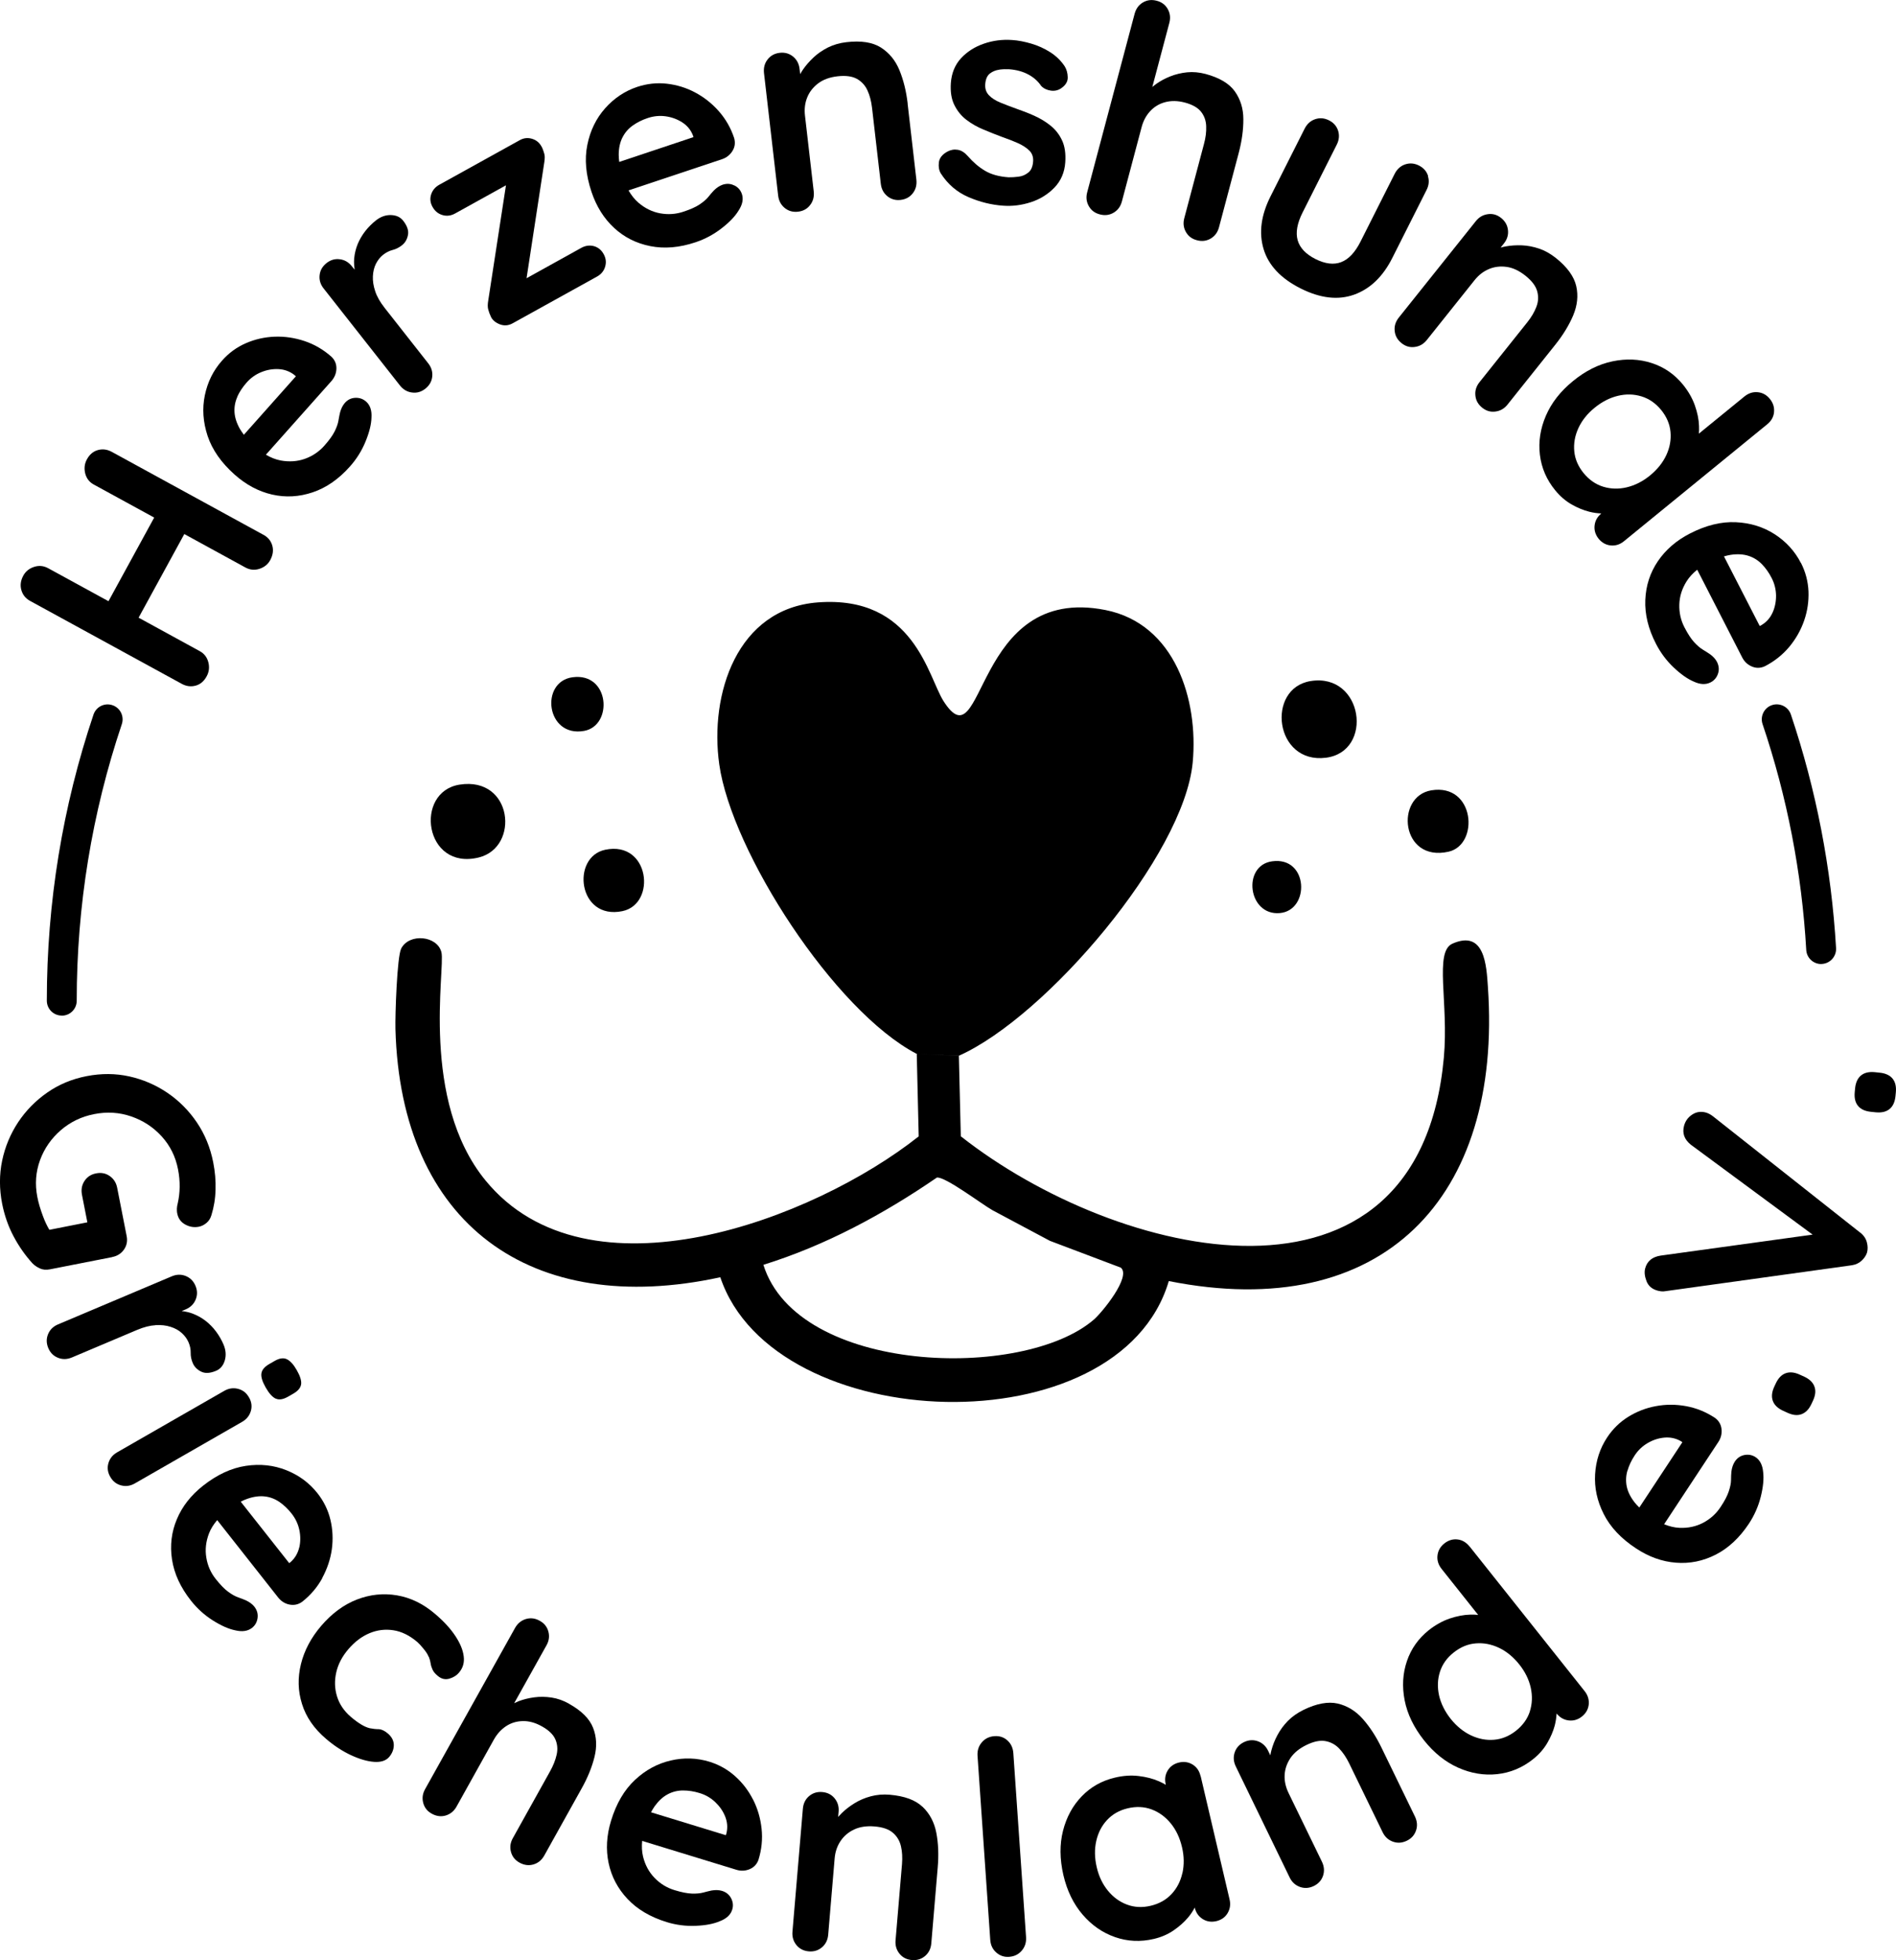 <?xml version="1.0" encoding="UTF-8"?>
<svg id="schwarz" xmlns="http://www.w3.org/2000/svg" viewBox="0 0 253.06 261.58">
  <g>
    <path d="M127.98,140.9c.09,3.58.17,7.16.26,10.74,20.88,16.43,61.12,26.07,64.47-10.49.67-7.32-1.32-14.13,1.15-15.22,4.32-1.91,4.54,2.97,4.73,5.76,1.96,28.17-14.06,44.96-42.59,39.27-6.6,22.36-52.71,20.81-59.86-.51-25.28,5.49-42.66-7.11-43.36-33.13-.05-1.82.21-9.66.77-10.74,1.07-2.08,4.83-1.72,5.37.51.53,2.2-2.88,19.73,5.88,30.44,13.64,16.66,43.79,5.24,57.82-5.88-.09-3.67-.17-7.33-.26-11l5.63.26ZM125.04,157.15c-7.14,4.9-14.86,9.06-23.15,11.64,4.57,14.62,34.72,15.47,44.13,7.29,1.07-.93,5-5.71,3.58-6.91-3.16-1.19-6.31-2.39-9.47-3.58-2.56-1.36-5.12-2.73-7.67-4.09-1.42-.8-6.33-4.53-7.42-4.35Z"/>
    <path d="M76.43,90.38c4.97-.66,5.42,6.46,1.53,7.16-5.08.91-5.94-6.58-1.53-7.16Z"/>
    <path d="M174.92,90.89c7.04-1.14,8.48,9.41,2.05,10.23-6.87.87-8.01-9.26-2.05-10.23Z"/>
    <path d="M61.34,104.71c7.1-1.12,8.06,8.37,2.56,9.72-7.28,1.79-8.66-8.76-2.56-9.72Z"/>
    <path d="M191.04,105.47c5.82-.96,6.44,7.25,2.3,8.19-6.39,1.44-7.17-7.38-2.3-8.19Z"/>
    <path d="M80.78,113.4c5.93-1.24,6.88,7.23,2.3,8.19-5.95,1.24-6.89-7.23-2.3-8.19Z"/>
    <path d="M169.8,114.94c4.86-.66,5.07,6.55,1.02,6.91-4.26.38-5.07-6.36-1.02-6.91Z"/>
  </g>
  <g id="LFvktZ">
    <path d="M127.98,140.9c-1.31.73-4.16.6-5.63-.26M122.35,140.64c-11.01-5.73-24.7-26.98-26.35-38.63-1.32-9.36,2.34-20.8,13.17-21.62,12.84-.97,14.7,9.95,16.76,13.17,5.56,8.7,3.83-15.69,21.62-12.15,9.3,1.85,12.42,12,11.64,20.34-1.16,12.37-19.53,33.93-31.21,39.14"/>
  </g>
  <g>
    <path d="M35.14,71.36l-20.22-11.06c-.61-.33-1.22-.41-1.85-.24-.62.17-1.12.59-1.47,1.24-.32.58-.39,1.21-.23,1.87.17.67.55,1.17,1.16,1.5l8.05,4.4-6.1,11.16-8.05-4.4c-.61-.33-1.23-.39-1.88-.18-.64.21-1.12.59-1.43,1.15-.36.65-.45,1.3-.27,1.94.18.64.57,1.13,1.18,1.46l20.23,11.06c.61.33,1.22.41,1.85.24.63-.17,1.12-.59,1.47-1.24.32-.58.4-1.21.23-1.87-.17-.67-.55-1.17-1.16-1.5l-8.15-4.46,6.1-11.16,8.15,4.46c.61.33,1.23.39,1.88.18.64-.21,1.12-.59,1.43-1.15.37-.68.46-1.33.28-1.96s-.58-1.11-1.19-1.44Z"/>
    <path d="M47.43,53.09c-.55.02-1.03.25-1.41.69-.28.32-.49.74-.63,1.25-.08.33-.15.7-.22,1.11-.07.42-.24.9-.51,1.44-.27.54-.73,1.18-1.39,1.92-.71.79-1.57,1.37-2.58,1.73-1.01.36-2.09.43-3.24.22-.67-.13-1.32-.39-1.96-.77l8.74-9.82c.42-.48.65-1.03.67-1.65.02-.62-.2-1.16-.66-1.6-1.07-.95-2.27-1.65-3.58-2.09-1.32-.44-2.65-.64-3.99-.59s-2.63.34-3.85.87c-1.22.53-2.28,1.3-3.18,2.32-1.17,1.31-1.93,2.85-2.3,4.63-.37,1.77-.24,3.58.37,5.43.62,1.85,1.82,3.57,3.61,5.16,1.53,1.36,3.2,2.25,5,2.66,1.8.41,3.61.31,5.42-.3,1.81-.61,3.47-1.76,4.97-3.45.88-.99,1.58-2.1,2.08-3.33.5-1.22.77-2.29.79-3.2.06-.94-.18-1.66-.72-2.13-.4-.35-.87-.52-1.43-.5ZM31.68,52.92c.3-.66.72-1.28,1.25-1.88.55-.62,1.2-1.08,1.95-1.38.75-.31,1.52-.44,2.31-.4.78.04,1.48.3,2.09.77l.21.19-6.94,7.8c-.2-.27-.38-.53-.53-.78-.44-.78-.68-1.53-.72-2.25-.04-.71.09-1.4.39-2.06Z"/>
    <path d="M51.32,41.06c-.59-.75-1.01-1.48-1.24-2.19-.24-.71-.34-1.38-.31-2.01.03-.63.17-1.19.41-1.67.25-.48.56-.87.93-1.17.42-.33.85-.55,1.29-.66.44-.11.86-.32,1.25-.63.42-.33.69-.78.8-1.37.12-.58-.1-1.22-.64-1.91-.38-.48-.92-.73-1.63-.75-.71-.02-1.37.22-2,.71-.52.41-1,.89-1.42,1.42-.42.54-.76,1.12-1.02,1.74-.25.62-.41,1.27-.47,1.95-.04.49,0,.98.06,1.47l-.36-.45c-.43-.54-.96-.86-1.61-.94-.64-.09-1.24.08-1.78.51s-.85.96-.92,1.61c-.07.65.11,1.24.54,1.78l10.18,12.94c.43.54.96.86,1.61.94.64.09,1.24-.08,1.78-.51s.85-.96.92-1.61c.07-.64-.11-1.24-.54-1.78l-5.84-7.43Z"/>
    <path d="M79.28,32.85c-.57-.15-1.14-.08-1.7.23l-7.3,4.05,2.37-15.49c.07-.47.08-.83,0-1.1-.07-.26-.16-.52-.26-.77-.29-.63-.73-1.04-1.32-1.23-.59-.19-1.15-.14-1.69.16l-10.74,5.95c-.56.31-.92.75-1.1,1.31s-.11,1.12.19,1.65c.31.56.75.92,1.33,1.09.58.17,1.15.09,1.7-.22l6.77-3.75-2.36,15.35c-.09.5-.09.91-.01,1.21.08.31.2.64.37,1,.21.43.6.76,1.18.99.58.22,1.16.18,1.74-.15l11.23-6.22c.56-.31.92-.75,1.09-1.33.17-.58.1-1.13-.2-1.67-.31-.56-.75-.91-1.32-1.07Z"/>
    <path d="M98.02,24.76c-.49-.26-1.02-.29-1.57-.11-.4.14-.79.39-1.17.77-.23.24-.48.53-.74.86s-.66.66-1.16,1c-.5.34-1.22.66-2.16.97-1.01.34-2.04.41-3.1.22-1.06-.19-2.03-.67-2.91-1.42-.51-.44-.95-1-1.32-1.64l12.47-4.16c.6-.2,1.07-.57,1.4-1.1s.4-1.1.23-1.72c-.45-1.36-1.14-2.56-2.06-3.6-.92-1.04-1.98-1.87-3.17-2.5-1.19-.63-2.45-1.01-3.77-1.16-1.33-.15-2.63,0-3.92.42-1.66.55-3.1,1.51-4.3,2.86-1.2,1.35-2,2.99-2.38,4.89-.39,1.91-.2,4,.56,6.27.65,1.94,1.65,3.54,3.01,4.8,1.36,1.26,2.97,2.07,4.85,2.44s3.88.2,6.03-.52c1.26-.42,2.41-1.04,3.46-1.85s1.81-1.6,2.28-2.38c.52-.79.67-1.53.44-2.21-.17-.5-.5-.89-.99-1.14ZM83.08,18.35c.32-.64.77-1.17,1.36-1.59.59-.42,1.26-.76,2.02-1.01.78-.26,1.58-.34,2.38-.23s1.54.38,2.2.8,1.14.99,1.43,1.71l.09.27-9.91,3.31c-.04-.33-.07-.65-.07-.94,0-.9.17-1.67.49-2.31Z"/>
    <path d="M121.15,13.84c-.19-1.66-.56-3.15-1.1-4.47-.54-1.32-1.37-2.32-2.48-3.03-1.11-.7-2.64-.94-4.6-.71-.9.1-1.71.34-2.45.7-.73.37-1.38.81-1.93,1.33s-1.03,1.06-1.42,1.63c-.14.21-.26.4-.37.6l-.08-.69c-.08-.69-.37-1.24-.87-1.65-.5-.41-1.1-.58-1.78-.5-.69.08-1.23.38-1.62.89-.4.51-.55,1.11-.48,1.8l1.89,16.36c.08.69.37,1.24.87,1.65.5.41,1.1.58,1.78.5.69-.08,1.23-.37,1.62-.89.4-.51.55-1.11.48-1.8l-1.17-10.14c-.1-.87,0-1.68.3-2.42s.79-1.37,1.47-1.88,1.54-.82,2.6-.94c1.08-.12,1.94,0,2.57.35.63.36,1.1.87,1.4,1.54.31.67.51,1.45.61,2.32l1.17,10.14c.08.69.37,1.24.87,1.65.5.41,1.1.58,1.78.5s1.23-.38,1.62-.89c.4-.51.55-1.11.48-1.8l-1.17-10.14Z"/>
    <path d="M133.38,9.29c.47-.06.91-.07,1.3-.05.98.07,1.84.31,2.57.7s1.3.91,1.71,1.52c.32.34.75.55,1.27.63.53.08,1-.03,1.42-.32.59-.41.88-.9.86-1.46-.01-.56-.15-1.05-.41-1.47-.51-.76-1.15-1.38-1.94-1.88-.79-.5-1.63-.88-2.52-1.14-.89-.26-1.74-.43-2.56-.48-1.3-.09-2.56.07-3.77.49-1.22.42-2.23,1.07-3.04,1.94-.81.88-1.26,1.98-1.36,3.3-.08,1.17.07,2.15.47,2.95.4.8.93,1.46,1.62,1.98.68.52,1.44.95,2.29,1.3.84.35,1.66.68,2.47.98.78.27,1.49.55,2.12.83.63.29,1.14.62,1.51.99.37.37.54.85.5,1.44-.05.69-.26,1.19-.65,1.49-.38.31-.81.49-1.3.55-.48.06-.93.09-1.33.08-1.27-.09-2.32-.38-3.14-.87-.82-.48-1.58-1.14-2.3-1.96-.42-.48-.86-.76-1.34-.84s-.93,0-1.38.24c-.69.38-1.07.86-1.14,1.44-.07.58.02,1.07.25,1.46.93,1.45,2.16,2.51,3.69,3.17s3.07,1.04,4.64,1.15c1.25.09,2.48-.07,3.71-.47,1.23-.4,2.28-1.06,3.14-1.95.86-.9,1.35-2.02,1.44-3.37.08-1.17-.06-2.14-.43-2.93s-.88-1.44-1.54-1.97c-.66-.53-1.38-.96-2.18-1.32s-1.59-.66-2.37-.93c-.75-.27-1.46-.54-2.12-.81-.66-.27-1.18-.6-1.55-.99-.37-.39-.54-.88-.49-1.49.05-.66.26-1.13.62-1.41.37-.28.78-.45,1.26-.51Z"/>
    <path d="M160.91,9.87c-.85-.22-1.67-.3-2.46-.22-.79.08-1.54.26-2.25.54-.71.28-1.33.62-1.88,1.01-.19.14-.36.27-.52.41l2.27-8.55c.18-.67.11-1.28-.21-1.85-.32-.57-.81-.94-1.48-1.11-.67-.18-1.28-.1-1.84.23-.56.33-.92.84-1.1,1.5l-6.33,23.82c-.18.67-.11,1.29.21,1.85.32.57.81.94,1.48,1.11.67.18,1.28.1,1.84-.23s.92-.83,1.1-1.5l2.62-9.87c.22-.85.6-1.57,1.13-2.15s1.19-1,2-1.22,1.69-.21,2.67.05c1,.27,1.72.68,2.15,1.23.43.55.66,1.2.68,1.94.03.74-.07,1.53-.3,2.37l-2.62,9.87c-.18.67-.11,1.29.21,1.85.32.57.81.94,1.48,1.11.67.18,1.28.1,1.84-.23.56-.33.92-.83,1.1-1.5l2.62-9.87c.43-1.62.64-3.14.63-4.56,0-1.42-.39-2.65-1.14-3.71-.75-1.05-2.05-1.82-3.9-2.32Z"/>
    <path d="M190.61,23.49c-.19-.62-.6-1.08-1.22-1.4-.62-.31-1.23-.36-1.85-.15-.61.21-1.07.63-1.39,1.25l-4.56,9.05c-.73,1.45-1.59,2.36-2.58,2.74-.99.38-2.14.24-3.45-.42-1.28-.65-2.07-1.48-2.36-2.5s-.07-2.26.66-3.71l4.56-9.05c.31-.62.37-1.24.18-1.85-.2-.62-.6-1.08-1.22-1.39-.62-.31-1.23-.36-1.85-.15s-1.07.63-1.39,1.24l-4.56,9.05c-1.27,2.52-1.58,4.86-.93,7.03.65,2.17,2.29,3.92,4.92,5.25,2.64,1.33,5.02,1.61,7.17.84,2.14-.77,3.85-2.41,5.11-4.93l4.56-9.05c.31-.62.37-1.23.17-1.85Z"/>
    <path d="M209.98,42.07c.55-1.31.69-2.61.4-3.89-.29-1.28-1.2-2.54-2.73-3.76-.71-.56-1.45-.98-2.22-1.24s-1.55-.41-2.3-.44c-.76-.03-1.48.02-2.15.14-.25.04-.47.1-.69.16l.43-.54c.43-.54.62-1.13.55-1.78s-.36-1.18-.9-1.62-1.13-.61-1.78-.52-1.18.39-1.61.93l-10.28,12.87c-.43.54-.62,1.13-.55,1.78.06.65.36,1.18.9,1.62s1.13.61,1.78.52c.64-.08,1.18-.39,1.61-.93l6.37-7.98c.55-.69,1.19-1.18,1.93-1.49.74-.31,1.53-.4,2.37-.28.84.12,1.67.52,2.5,1.18.85.68,1.37,1.37,1.56,2.07s.16,1.39-.11,2.08c-.26.69-.67,1.38-1.22,2.07l-6.37,7.98c-.43.54-.62,1.13-.55,1.78.06.65.36,1.18.9,1.62s1.13.61,1.78.52c.64-.08,1.18-.39,1.61-.93l6.37-7.98c1.05-1.31,1.84-2.62,2.4-3.93Z"/>
    <path d="M236.78,54.99c.06-.64-.12-1.22-.56-1.76-.44-.54-.98-.83-1.62-.89-.65-.06-1.24.14-1.77.57l-6.08,4.96c.02-.32.04-.66.02-1.02-.03-.88-.22-1.8-.56-2.76-.34-.96-.87-1.88-1.59-2.77-1.13-1.38-2.52-2.34-4.17-2.87-1.66-.54-3.4-.61-5.23-.23-1.83.38-3.6,1.26-5.28,2.64-1.67,1.36-2.87,2.9-3.61,4.62-.74,1.72-1.01,3.46-.8,5.21.21,1.75.89,3.34,2.06,4.76.64.78,1.36,1.4,2.16,1.86s1.59.78,2.37.98c.59.15,1.11.21,1.61.23-.53.44-.83.97-.9,1.61-.07.64.11,1.23.54,1.77.44.53.98.83,1.62.89.65.06,1.24-.13,1.77-.57l19.09-15.58c.56-.45.87-1,.93-1.63ZM222.41,60.72c-.47,1.02-1.2,1.93-2.19,2.74-.97.79-2,1.31-3.09,1.57-1.09.26-2.14.23-3.15-.08-1.01-.31-1.88-.92-2.62-1.82-.72-.89-1.14-1.85-1.24-2.9-.1-1.05.08-2.08.55-3.1.47-1.02,1.19-1.92,2.16-2.71.99-.81,2.03-1.34,3.12-1.6,1.09-.26,2.14-.23,3.15.08,1.01.31,1.87.91,2.6,1.79.74.91,1.16,1.88,1.26,2.93.1,1.05-.08,2.08-.55,3.1Z"/>
    <path d="M240.36,75.12c-.8-1.56-1.96-2.83-3.48-3.82-1.52-.98-3.25-1.52-5.2-1.61-1.95-.09-3.98.41-6.11,1.5-1.82.93-3.25,2.17-4.29,3.7-1.04,1.53-1.6,3.25-1.68,5.16-.08,1.91.39,3.87,1.43,5.88.61,1.18,1.39,2.23,2.35,3.14.96.91,1.86,1.54,2.69,1.89.86.4,1.61.43,2.25.1.47-.24.8-.63.98-1.15s.13-1.05-.13-1.57c-.19-.38-.51-.73-.94-1.04-.28-.19-.6-.39-.96-.61s-.75-.55-1.16-1-.84-1.11-1.29-1.98c-.49-.95-.71-1.96-.68-3.03.03-1.08.35-2.11.97-3.1.36-.57.84-1.09,1.42-1.55l6,11.7c.29.57.72.97,1.3,1.22.57.24,1.15.23,1.73-.04,1.28-.66,2.36-1.52,3.25-2.58.89-1.07,1.55-2.24,1.99-3.51.44-1.27.63-2.57.58-3.9-.06-1.33-.39-2.6-1.01-3.81ZM236.59,81.74c-.32.72-.81,1.27-1.47,1.67l-.25.13-4.77-9.29c.32-.09.63-.17.92-.21.89-.13,1.68-.08,2.36.14.68.22,1.27.59,1.78,1.11.5.52.94,1.13,1.3,1.84.38.73.57,1.51.59,2.32.01.81-.14,1.58-.46,2.3Z"/>
  </g>
  <g>
    <path d="M14.98,167.75c.68-.13,1.2-.47,1.57-1,.37-.53.49-1.14.35-1.82l-1.26-6.42c-.13-.68-.47-1.2-1-1.57-.53-.37-1.14-.49-1.82-.35-.68.13-1.19.47-1.55,1.02-.35.54-.46,1.15-.33,1.83l.72,3.68-5.07,1c-.3-.5-.6-1.12-.87-1.86-.34-.91-.59-1.75-.74-2.54-.33-1.7-.21-3.32.36-4.89.57-1.56,1.5-2.9,2.77-4,1.27-1.1,2.76-1.82,4.45-2.15,1.72-.34,3.37-.24,4.96.31s2.94,1.43,4.06,2.66c1.12,1.23,1.85,2.69,2.18,4.39.16.81.23,1.59.22,2.36-.01.76-.1,1.5-.26,2.2-.06.23-.1.46-.11.69,0,.23,0,.45.05.66.13.65.48,1.14,1.06,1.46.58.32,1.18.42,1.81.3.37-.07.7-.24,1.02-.5s.54-.61.67-1.05c.33-1.07.52-2.2.55-3.4.04-1.2-.07-2.41-.31-3.64-.39-1.98-1.12-3.76-2.19-5.34s-2.38-2.89-3.92-3.94c-1.55-1.05-3.24-1.78-5.08-2.19-1.84-.41-3.74-.42-5.7-.04-1.96.38-3.71,1.11-5.26,2.19-1.55,1.08-2.84,2.39-3.88,3.95-1.03,1.56-1.75,3.27-2.14,5.13s-.39,3.79,0,5.77c.31,1.56.82,3.02,1.53,4.35.71,1.34,1.55,2.53,2.51,3.59.27.27.6.5.99.68.39.18.84.22,1.36.12l8.3-1.63Z"/>
    <path d="M20.76,176.84c.75-.04,1.42.03,2.02.23.6.19,1.1.47,1.5.84.4.37.69.77.88,1.21.21.49.3.96.29,1.41-.01.45.08.91.28,1.38.21.49.58.87,1.11,1.13.53.27,1.2.23,2.01-.11.56-.24.95-.7,1.15-1.37.2-.68.15-1.38-.16-2.12-.26-.61-.59-1.19-1-1.74-.41-.55-.88-1.03-1.41-1.44-.53-.41-1.12-.73-1.75-.97-.46-.17-.94-.27-1.43-.33l.53-.22c.64-.27,1.08-.7,1.33-1.3.25-.6.25-1.21-.02-1.85-.27-.64-.71-1.07-1.31-1.31-.6-.24-1.23-.22-1.86.05l-15.17,6.41c-.64.27-1.08.7-1.33,1.3-.25.6-.24,1.21.02,1.85.27.64.7,1.07,1.31,1.31.6.24,1.22.22,1.86-.05l8.71-3.68c.88-.37,1.7-.58,2.44-.62Z"/>
    <path d="M36.8,186.64c.44.21.99.12,1.66-.26l.66-.38c.65-.37,1-.79,1.07-1.26.07-.47-.13-1.11-.59-1.91-.42-.74-.86-1.22-1.31-1.44-.45-.22-1.01-.14-1.67.25l-.66.38c-.65.37-1,.79-1.07,1.26-.07.47.12,1.09.57,1.88s.89,1.28,1.34,1.49Z"/>
    <path d="M33.48,188.31c.18-.62.1-1.24-.25-1.83-.34-.6-.83-.98-1.46-1.14-.63-.16-1.24-.07-1.84.27l-14.29,8.2c-.6.34-.99.83-1.17,1.45-.18.62-.1,1.23.25,1.83.34.6.83.98,1.46,1.14.63.16,1.24.07,1.84-.28l14.29-8.2c.6-.34.99-.83,1.17-1.45Z"/>
    <path d="M43.01,210.58c.66-1.22,1.09-2.49,1.28-3.83.18-1.33.12-2.65-.19-3.94-.31-1.3-.89-2.48-1.73-3.54-1.09-1.38-2.47-2.4-4.15-3.07-1.68-.67-3.48-.87-5.41-.58s-3.83,1.17-5.71,2.65c-1.61,1.27-2.77,2.75-3.49,4.46-.72,1.7-.94,3.5-.65,5.39.29,1.89,1.13,3.72,2.53,5.49.82,1.04,1.79,1.92,2.91,2.63,1.12.71,2.12,1.15,3.01,1.33.92.22,1.66.11,2.23-.33.42-.33.66-.77.74-1.32.07-.55-.07-1.05-.43-1.51-.26-.33-.64-.61-1.12-.84-.31-.13-.66-.27-1.06-.41s-.84-.39-1.33-.75c-.49-.36-1.04-.93-1.65-1.7-.66-.83-1.08-1.78-1.25-2.84-.18-1.06-.06-2.14.35-3.22.24-.63.62-1.23,1.1-1.79l8.14,10.33c.4.5.9.82,1.51.94s1.17,0,1.69-.37c1.13-.89,2.02-1.94,2.69-3.16ZM39.94,206.5c-.18.76-.55,1.41-1.12,1.93l-.22.17-6.47-8.2c.3-.15.59-.29.87-.38.85-.3,1.63-.4,2.34-.32.71.08,1.36.33,1.96.74.59.41,1.14.93,1.63,1.56.51.65.85,1.37,1.02,2.16.17.8.17,1.58,0,2.34Z"/>
    <path d="M57.24,221.11c.12.31.2.61.24.89.04.28.13.55.26.83s.36.55.69.82c.47.4.97.52,1.51.38.54-.15.99-.42,1.33-.83.52-.61.73-1.33.62-2.17-.1-.84-.48-1.75-1.13-2.73-.65-.98-1.55-1.96-2.71-2.94-1.56-1.33-3.24-2.15-5.06-2.46s-3.6-.12-5.36.56c-1.76.68-3.34,1.86-4.76,3.51-1.35,1.58-2.25,3.27-2.7,5.09s-.41,3.6.14,5.34c.54,1.74,1.61,3.29,3.21,4.65,1.07.92,2.18,1.64,3.31,2.17,1.14.53,2.16.83,3.08.9.92.07,1.6-.15,2.03-.65.41-.48.62-1.02.62-1.59s-.26-1.09-.79-1.54c-.44-.38-.86-.57-1.23-.58-.38,0-.78-.05-1.2-.13-.35-.09-.73-.25-1.14-.5-.41-.25-.88-.59-1.38-1.02-.91-.78-1.52-1.69-1.84-2.73-.32-1.04-.35-2.11-.1-3.2.25-1.1.79-2.13,1.62-3.1.85-.99,1.79-1.7,2.82-2.13,1.03-.43,2.1-.56,3.19-.39,1.1.17,2.16.69,3.19,1.57.2.17.48.47.83.9.35.42.58.78.68,1.08Z"/>
    <path d="M75.95,227.36c-.77-.43-1.54-.7-2.33-.82s-1.56-.13-2.31-.03c-.75.1-1.44.27-2.07.51-.22.09-.41.18-.61.27l4.31-7.72c.34-.6.42-1.22.25-1.84-.17-.63-.55-1.11-1.16-1.44-.6-.34-1.22-.41-1.84-.23-.62.19-1.1.58-1.44,1.18l-12.01,21.52c-.34.6-.42,1.22-.25,1.85.17.63.55,1.11,1.16,1.44s1.22.41,1.84.23c.62-.19,1.1-.58,1.44-1.18l4.97-8.92c.43-.77.97-1.37,1.63-1.81.66-.44,1.4-.67,2.24-.69.83-.02,1.69.21,2.57.71.91.51,1.5,1.08,1.78,1.72.28.64.34,1.33.18,2.04-.16.72-.45,1.46-.88,2.23l-4.97,8.92c-.34.6-.42,1.22-.25,1.84.17.63.55,1.11,1.16,1.44s1.22.41,1.84.23c.62-.18,1.1-.58,1.44-1.18l4.97-8.92c.82-1.46,1.4-2.88,1.74-4.26.34-1.38.28-2.67-.19-3.87-.47-1.21-1.54-2.28-3.21-3.21Z"/>
    <path d="M100.51,240.16c-.61-1.2-1.4-2.24-2.4-3.13-.99-.89-2.14-1.53-3.43-1.93-1.68-.51-3.4-.57-5.16-.16-1.77.41-3.36,1.27-4.78,2.6s-2.48,3.14-3.18,5.43c-.6,1.96-.71,3.84-.33,5.65.38,1.81,1.22,3.41,2.53,4.8,1.31,1.39,3.05,2.41,5.21,3.08,1.27.39,2.57.56,3.89.5,1.32-.05,2.4-.26,3.23-.62.88-.34,1.43-.85,1.64-1.54.16-.51.11-1.01-.14-1.5-.25-.49-.66-.83-1.22-1-.41-.12-.87-.14-1.4-.05-.33.07-.69.16-1.1.27-.41.11-.92.16-1.52.14s-1.38-.17-2.32-.46c-1.02-.31-1.9-.85-2.65-1.62-.75-.77-1.27-1.72-1.55-2.85-.16-.66-.19-1.36-.12-2.1l12.57,3.85c.61.19,1.2.16,1.78-.08.57-.24.97-.66,1.18-1.27.42-1.37.56-2.75.41-4.13-.15-1.38-.52-2.67-1.13-3.87ZM89.13,239.44c.63-.33,1.31-.5,2.03-.5.72,0,1.47.11,2.23.35.79.24,1.48.64,2.07,1.2.59.56,1.04,1.2,1.33,1.93.29.73.35,1.47.17,2.22l-.08.27-9.99-3.06c.16-.29.32-.57.49-.81.53-.73,1.11-1.26,1.74-1.59Z"/>
    <path d="M123.13,241.12c-.95-.91-2.41-1.44-4.37-1.61-.9-.08-1.75,0-2.54.21s-1.51.52-2.16.92c-.65.4-1.22.84-1.71,1.32-.18.18-.33.34-.48.51l.06-.69c.06-.69-.12-1.28-.53-1.79-.41-.5-.96-.78-1.65-.84-.69-.06-1.28.13-1.77.55s-.76.98-.82,1.67l-1.39,16.41c-.06.69.12,1.28.53,1.79.41.5.96.78,1.65.84.69.06,1.28-.13,1.77-.55s.76-.98.82-1.67l.86-10.17c.07-.87.33-1.65.78-2.32.44-.67,1.05-1.19,1.81-1.55.76-.36,1.68-.5,2.74-.41,1.09.09,1.9.37,2.45.85.55.47.9,1.07,1.07,1.79.17.72.21,1.52.14,2.39l-.86,10.17c-.06.69.12,1.28.53,1.79.41.5.96.78,1.65.84.69.06,1.28-.13,1.77-.55.49-.42.76-.98.82-1.67l.86-10.17c.14-1.67.08-3.2-.19-4.6-.27-1.4-.88-2.55-1.83-3.46Z"/>
    <path d="M134.47,232.27c-.47-.43-1.05-.63-1.74-.58-.69.05-1.25.32-1.68.82-.43.5-.62,1.09-.58,1.78l1.7,24.59c.05.69.31,1.25.8,1.68.48.43,1.06.63,1.72.58.69-.05,1.25-.32,1.68-.82.43-.5.62-1.09.58-1.78l-1.7-24.59c-.05-.69-.31-1.25-.78-1.68Z"/>
    <path d="M160.24,237.03c-.16-.7-.52-1.22-1.06-1.55s-1.15-.43-1.82-.27c-.67.16-1.18.52-1.51,1.07s-.42,1.17-.26,1.84v.06c-.27-.16-.56-.32-.89-.46-.81-.36-1.72-.59-2.73-.71-1.01-.12-2.07-.05-3.18.22-1.73.41-3.21,1.24-4.41,2.49-1.21,1.25-2.04,2.79-2.5,4.6-.46,1.81-.44,3.78.05,5.91.49,2.1,1.35,3.86,2.57,5.28,1.22,1.42,2.66,2.42,4.33,3,1.66.58,3.39.66,5.18.24.98-.23,1.86-.61,2.62-1.13s1.4-1.09,1.92-1.7c.39-.46.68-.91.91-1.35.16.67.51,1.17,1.05,1.52.55.35,1.16.44,1.83.29.67-.16,1.18-.51,1.51-1.07.33-.56.42-1.17.26-1.84l-3.85-16.42ZM157.81,249.97c-.25,1.1-.73,2.03-1.45,2.8-.72.77-1.65,1.29-2.79,1.56-1.11.26-2.16.21-3.15-.16-.99-.37-1.84-.99-2.55-1.86-.71-.87-1.21-1.91-1.49-3.13-.29-1.24-.31-2.41-.06-3.51.25-1.1.73-2.03,1.45-2.8.72-.77,1.64-1.29,2.75-1.55,1.14-.27,2.2-.22,3.19.15.99.37,1.84.99,2.55,1.86s1.21,1.93,1.5,3.17c.29,1.22.3,2.37.06,3.47Z"/>
    <path d="M184.39,233.23c-.73-1.51-1.57-2.79-2.51-3.85-.94-1.06-2.06-1.74-3.34-2.04-1.28-.29-2.81-.01-4.57.85-.81.4-1.51.89-2.08,1.47s-1.03,1.22-1.39,1.89-.62,1.34-.8,2.01c-.07.24-.11.47-.15.69l-.3-.62c-.3-.62-.76-1.04-1.37-1.26s-1.23-.18-1.85.12c-.62.3-1.03.76-1.24,1.38-.2.62-.15,1.24.15,1.86l7.19,14.82c.3.62.76,1.04,1.37,1.26.61.22,1.23.18,1.85-.12.62-.3,1.03-.76,1.24-1.38.2-.62.15-1.23-.15-1.86l-4.46-9.18c-.38-.79-.56-1.59-.52-2.39.04-.8.3-1.55.77-2.26.47-.7,1.19-1.29,2.14-1.75.98-.48,1.83-.65,2.54-.52.71.13,1.32.46,1.83.99.51.54.96,1.2,1.34,1.99l4.46,9.18c.3.62.76,1.04,1.37,1.26.61.22,1.22.18,1.85-.12s1.03-.76,1.24-1.38.15-1.23-.15-1.86l-4.46-9.18Z"/>
    <path d="M196.15,206.39c-.45-.56-.99-.88-1.62-.95-.63-.07-1.22.11-1.76.54-.54.43-.84.97-.91,1.61s.12,1.24.55,1.78l4.88,6.14c-.32-.03-.66-.05-1.02-.04-.88.02-1.81.2-2.77.52-.96.33-1.89.84-2.79,1.55-1.39,1.11-2.37,2.49-2.93,4.14-.56,1.65-.66,3.39-.3,5.23.36,1.84,1.22,3.61,2.57,5.32,1.34,1.69,2.87,2.91,4.58,3.67,1.71.76,3.44,1.05,5.2.86,1.75-.19,3.35-.85,4.78-1.99.79-.63,1.42-1.34,1.89-2.14.47-.8.8-1.58,1.01-2.35.15-.59.22-1.11.25-1.61.43.53.96.84,1.6.92.64.08,1.24-.09,1.78-.52.54-.43.84-.97.91-1.61.06-.64-.12-1.24-.55-1.78l-15.34-19.29ZM204.2,228.37c-.32,1-.94,1.87-1.86,2.6-.9.71-1.87,1.11-2.92,1.2-1.05.09-2.08-.11-3.1-.59-1.01-.48-1.91-1.22-2.69-2.19-.79-1-1.31-2.05-1.56-3.14-.24-1.1-.2-2.15.12-3.15.32-1,.93-1.86,1.83-2.57.92-.73,1.9-1.14,2.95-1.22,1.05-.09,2.08.11,3.1.59,1.01.48,1.92,1.23,2.71,2.22.78.98,1.29,2.02,1.53,3.11.24,1.1.2,2.15-.12,3.15Z"/>
    <path d="M234.32,194.46c-.44-.29-.94-.39-1.48-.29s-.98.4-1.3.89c-.23.36-.38.8-.45,1.33-.03.33-.05.71-.05,1.13,0,.42-.11.92-.3,1.5-.19.58-.55,1.28-1.1,2.1-.59.89-1.35,1.58-2.31,2.09-.95.5-2.01.73-3.17.68-.68-.03-1.36-.2-2.05-.48l7.24-10.98c.35-.53.49-1.11.42-1.73-.07-.62-.36-1.11-.88-1.49-1.2-.79-2.48-1.31-3.85-1.56-1.37-.25-2.71-.25-4.03,0-1.32.24-2.55.72-3.68,1.42-1.13.7-2.07,1.62-2.82,2.75-.97,1.47-1.5,3.1-1.61,4.91-.11,1.81.27,3.58,1.15,5.32.88,1.74,2.31,3.27,4.31,4.58,1.71,1.13,3.49,1.77,5.33,1.91,1.84.15,3.62-.21,5.32-1.08,1.7-.87,3.17-2.25,4.42-4.13.73-1.11,1.26-2.31,1.58-3.59.32-1.28.43-2.38.32-3.28-.08-.94-.42-1.61-1.02-2.01ZM217.22,196.27c.2-.69.52-1.37.96-2.04.45-.69,1.03-1.24,1.73-1.65s1.44-.66,2.23-.73c.78-.07,1.51.08,2.18.46l.23.15-5.75,8.72c-.24-.23-.46-.47-.64-.7-.55-.71-.9-1.42-1.04-2.12-.14-.7-.11-1.4.09-2.09Z"/>
    <path d="M240.82,183.72l-.62-.28c-.7-.32-1.32-.38-1.87-.18s-.98.65-1.31,1.35l-.22.47c-.32.7-.38,1.32-.18,1.87s.65.98,1.35,1.31l.62.28c.7.32,1.32.39,1.87.18s.98-.65,1.31-1.35l.22-.47c.32-.7.39-1.32.18-1.87-.2-.55-.65-.98-1.35-1.31Z"/>
    <path d="M248.3,164.51l-19.67-15.54c-.32-.25-.64-.42-.98-.51-.64-.17-1.24-.08-1.79.28-.55.36-.92.86-1.09,1.5-.26.98.03,1.81.89,2.51l16.27,12.01-20.28,2.8c-1.12.17-1.81.74-2.07,1.71-.13.49-.07,1.05.18,1.7.25.65.75,1.07,1.49,1.27.15.04.32.07.49.09.17.02.35.01.52-.02l24.9-3.46c.52-.08.95-.28,1.3-.6.35-.32.59-.68.73-1.08.12-.44.11-.9-.02-1.39-.13-.49-.42-.92-.87-1.29Z"/>
    <path d="M252.6,143.94c-.37-.45-.94-.71-1.71-.79l-.67-.07c-.77-.07-1.38.07-1.83.44-.45.37-.71.94-.79,1.71l-.05.52c-.07.77.07,1.38.44,1.83.37.45.94.71,1.71.79l.67.07c.77.07,1.38-.07,1.83-.44.45-.37.71-.94.79-1.71l.05-.52c.07-.77-.07-1.38-.44-1.83Z"/>
  </g>
  <path d="M8.24,135.53c-1.1,0-1.99-.89-1.99-1.99,0-13.07,2.1-25.91,6.23-38.18.35-1.04,1.48-1.61,2.53-1.25,1.04.35,1.6,1.48,1.25,2.53-3.99,11.86-6.02,24.27-6.02,36.91,0,1.1-.89,1.99-1.99,1.99Z"/>
  <path d="M243.07,128.65c-1.05,0-1.93-.82-1.99-1.88-.59-10.29-2.55-20.43-5.83-30.14-.35-1.04.21-2.18,1.25-2.53,1.05-.35,2.18.21,2.53,1.25,3.38,10.05,5.41,20.54,6.03,31.18.06,1.1-.78,2.04-1.88,2.11-.04,0-.08,0-.12,0Z"/>
</svg>